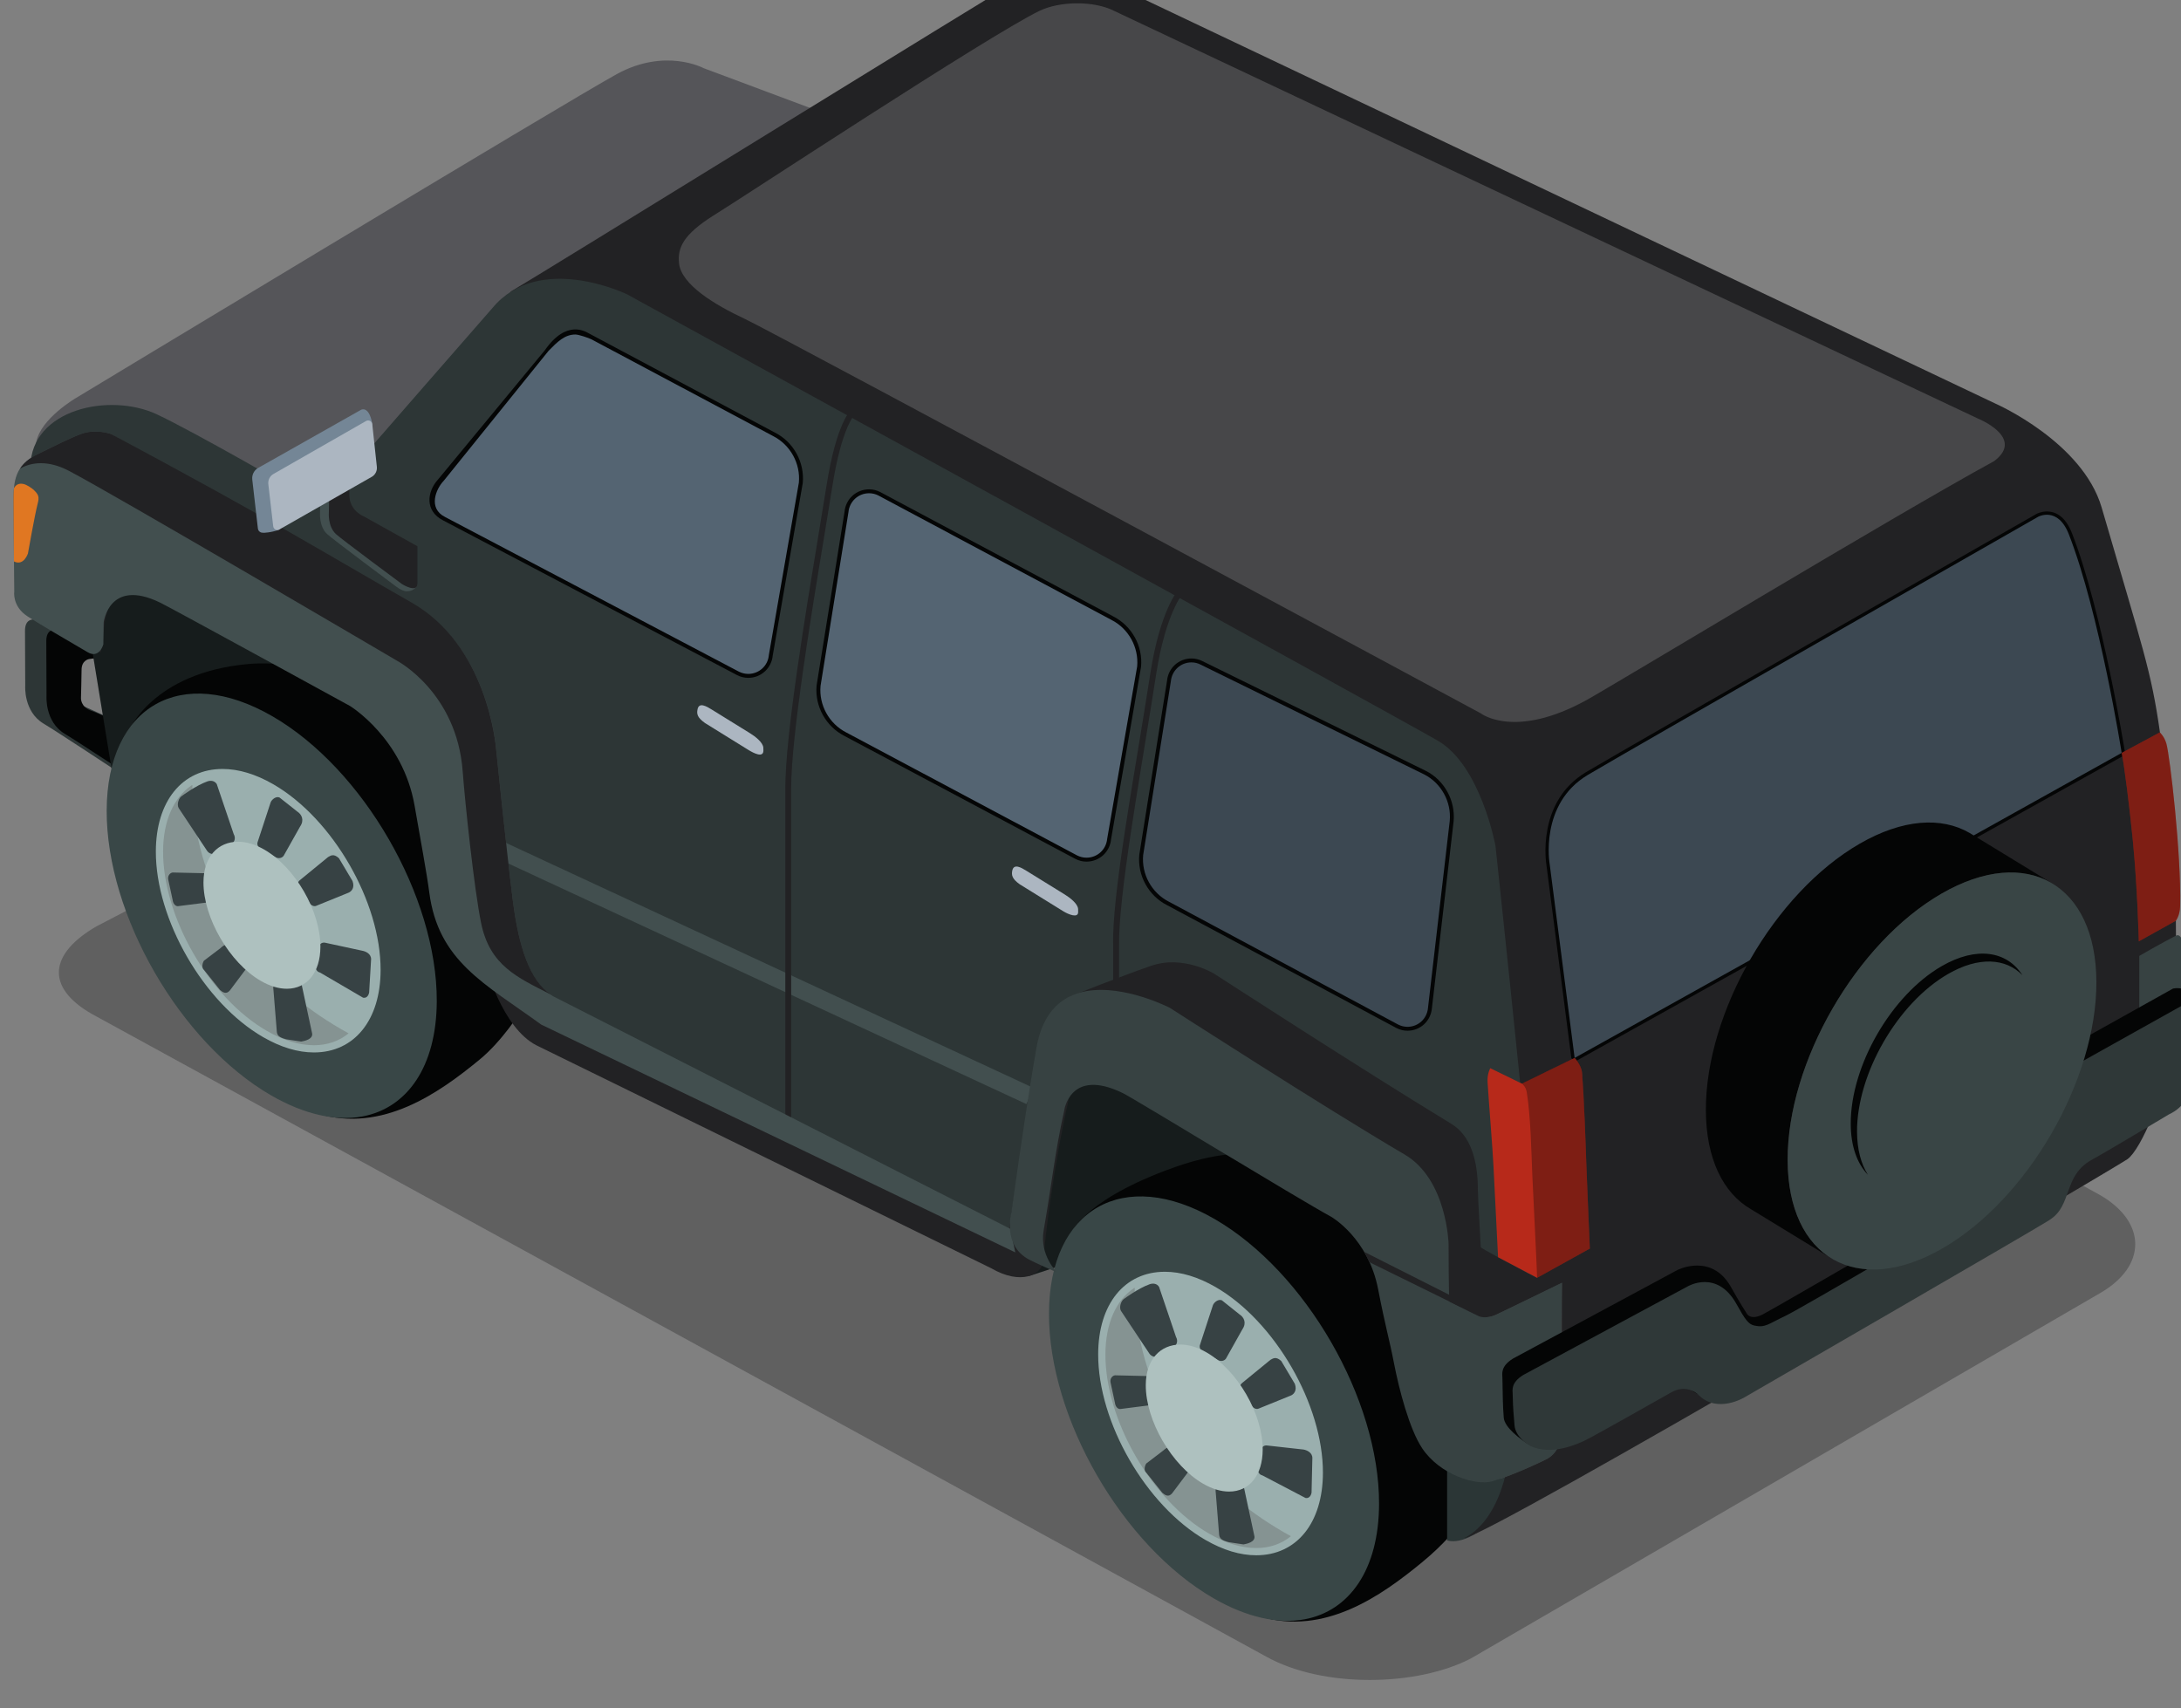 <?xml version="1.0" encoding="UTF-8" standalone="no"?>
<!-- Created with Inkscape (http://www.inkscape.org/) -->

<svg
   xmlns:dc="http://purl.org/dc/elements/1.1/"
   xmlns:cc="http://creativecommons.org/ns#"
   xmlns:rdf="http://www.w3.org/1999/02/22-rdf-syntax-ns#"
   xmlns:svg="http://www.w3.org/2000/svg"
   xmlns="http://www.w3.org/2000/svg"
   xmlns:sodipodi="http://sodipodi.sourceforge.net/DTD/sodipodi-0.dtd"
   xmlns:inkscape="http://www.inkscape.org/namespaces/inkscape"
   width="54.607mm"
   height="42.773mm"
   viewBox="0 0 54.607 42.773"
   version="1.1"
   id="svg300755"
   inkscape:version="0.92.3 (2405546, 2018-03-11)"
   sodipodi:docname="3.svg">
  <rect x="0" y="0" width="54.607" height="42.773" fill="#808080" stroke="none"/>
  <defs
     id="defs300749">
    <clipPath
       clipPathUnits="userSpaceOnUse"
       id="clipPath3256">
      <path
         d="M 1871.12,3284.99 H 2041.3 V 3181.1 h -170.18 z"
         id="path3254"
         inkscape:connector-curvature="0" />
    </clipPath>
    <clipPath
       clipPathUnits="userSpaceOnUse"
       id="clipPath3364">
      <path
         d="m 1903.91,3253.78 h 46.12 v -36.96 h -46.12 z"
         id="path3362"
         inkscape:connector-curvature="0" />
    </clipPath>
    <linearGradient
       x1="0"
       y1="0"
       x2="1"
       y2="0"
       gradientUnits="userSpaceOnUse"
       gradientTransform="matrix(46.115,0,0,-46.115,1903.914,3235.296)"
       spreadMethod="pad"
       id="linearGradient3374">
      <stop
         style="stop-opacity:1;stop-color:#e9e9ea"
         offset="0"
         id="stop3370" />
      <stop
         style="stop-opacity:1;stop-color:#000000"
         offset="1"
         id="stop3372" />
    </linearGradient>
    <clipPath
       clipPathUnits="userSpaceOnUse"
       id="clipPath3400">
      <path
         d="M 1876.66,3270.04 H 1907 v -34.85 h -30.34 z"
         id="path3398"
         inkscape:connector-curvature="0" />
    </clipPath>
    <clipPath
       clipPathUnits="userSpaceOnUse"
       id="clipPath3456">
      <path
         d="m 1978.52,3227.8 h 19.07 v -5.47 h -19.07 z"
         id="path3454"
         inkscape:connector-curvature="0" />
    </clipPath>
    <clipPath
       clipPathUnits="userSpaceOnUse"
       id="clipPath3472">
      <path
         d="m 2019.5,3255.73 h 18.56 v -5.92 h -18.56 z"
         id="path3470"
         inkscape:connector-curvature="0" />
    </clipPath>
    <clipPath
       clipPathUnits="userSpaceOnUse"
       id="clipPath3548">
      <path
         d="m 1965.85,3279.43 h 36.68 v -40.81 h -36.68 z"
         id="path3546"
         inkscape:connector-curvature="0" />
    </clipPath>
    <clipPath
       clipPathUnits="userSpaceOnUse"
       id="clipPath3572">
      <path
         d="m 1934.03,3265.36 h 35.96 v -20.11 h -35.96 z"
         id="path3570"
         inkscape:connector-curvature="0" />
    </clipPath>
    <clipPath
       clipPathUnits="userSpaceOnUse"
       id="clipPath3588">
      <path
         d="m 1968.3,3281.89 h 18.96 v -15.71 h -18.96 z"
         id="path3586"
         inkscape:connector-curvature="0" />
    </clipPath>
    <clipPath
       clipPathUnits="userSpaceOnUse"
       id="clipPath3616">
      <path
         d="m 1883.1,3257.87 h 13.66 v -17.73 h -13.66 z"
         id="path3614"
         inkscape:connector-curvature="0" />
    </clipPath>
    <clipPath
       clipPathUnits="userSpaceOnUse"
       id="clipPath3648">
      <path
         d="m 1962.79,3215.09 h 13.66 v -17.73 h -13.66 z"
         id="path3646"
         inkscape:connector-curvature="0" />
    </clipPath>
    <clipPath
       clipPathUnits="userSpaceOnUse"
       id="clipPath4878">
      <path
         d="m 2061.6,3267.68 h 152.56 V 3181.1 H 2061.6 Z"
         id="path4876"
         inkscape:connector-curvature="0" />
    </clipPath>
    <clipPath
       clipPathUnits="userSpaceOnUse"
       id="clipPath4914">
      <path
         d="m 2082.5,3242.21 h 9.15 v -12.67 h -9.15 z"
         id="path4912"
         inkscape:connector-curvature="0" />
    </clipPath>
    <clipPath
       clipPathUnits="userSpaceOnUse"
       id="clipPath4966">
      <path
         d="m 2145.07,3236.4 h 66.94 v -37.97 h -66.94 z"
         id="path4964"
         inkscape:connector-curvature="0" />
    </clipPath>
    <clipPath
       clipPathUnits="userSpaceOnUse"
       id="clipPath4982">
      <path
         d="m 2162.29,3210.49 h 20.74 v -9.74 h -20.74 z"
         id="path4980"
         inkscape:connector-curvature="0" />
    </clipPath>
    <clipPath
       clipPathUnits="userSpaceOnUse"
       id="clipPath5030">
      <path
         d="m 2147.61,3204.98 h 9.51 v -12.33 h -9.51 z"
         id="path5028"
         inkscape:connector-curvature="0" />
    </clipPath>
    <clipPath
       clipPathUnits="userSpaceOnUse"
       id="clipPath5050">
      <path
         d="m 2206.61,3230.91 h 4.66 v -14.56 h -4.66 z"
         id="path5048"
         inkscape:connector-curvature="0" />
    </clipPath>
    <clipPath
       clipPathUnits="userSpaceOnUse"
       id="clipPath5090">
      <path
         d="m 2174.5,3206.23 h 3.34 v -3.87 h -3.34 z"
         id="path5088"
         inkscape:connector-curvature="0" />
    </clipPath>
    <clipPath
       clipPathUnits="userSpaceOnUse"
       id="clipPath5110">
      <path
         d="m 2095.48,3284.67 h 66.22 v -31.51 h -66.22 z"
         id="path5108"
         inkscape:connector-curvature="0" />
    </clipPath>
    <clipPath
       clipPathUnits="userSpaceOnUse"
       id="clipPath5126">
      <path
         d="m 2151.87,3244.72 h 52.47 v -30.78 h -52.47 z"
         id="path5124"
         inkscape:connector-curvature="0" />
    </clipPath>
    <clipPath
       clipPathUnits="userSpaceOnUse"
       id="clipPath5154">
      <path
         d="m 2107.59,3258.5 h 34.46 v -55.02 h -34.46 z"
         id="path5152"
         inkscape:connector-curvature="0" />
    </clipPath>
    <clipPath
       clipPathUnits="userSpaceOnUse"
       id="clipPath5186">
      <path
         d="m 2127.21,3230.54 h 9.83 v -4.24 h -9.83 z"
         id="path5184"
         inkscape:connector-curvature="0" />
    </clipPath>
    <clipPath
       clipPathUnits="userSpaceOnUse"
       id="clipPath5202">
      <path
         d="m 2072.49,3287.76 h 42.38 v -19.31 h -42.38 z"
         id="path5200"
         inkscape:connector-curvature="0" />
    </clipPath>
    <clipPath
       clipPathUnits="userSpaceOnUse"
       id="clipPath5846">
      <path
         d="m 441.461,3261.88 h 146.603 v -78.61 H 441.461 Z"
         id="path5844"
         inkscape:connector-curvature="0" />
    </clipPath>
    <clipPath
       clipPathUnits="userSpaceOnUse"
       id="clipPath5862">
      <path
         d="m 534.447,3228.29 h 53.047 v -31.76 h -53.047 z"
         id="path5860"
         inkscape:connector-curvature="0" />
    </clipPath>
    <clipPath
       clipPathUnits="userSpaceOnUse"
       id="clipPath5910">
      <path
         d="m 455.897,3259.95 h 58.405 v -62.97 h -58.405 z"
         id="path5908"
         inkscape:connector-curvature="0" />
    </clipPath>
    <clipPath
       clipPathUnits="userSpaceOnUse"
       id="clipPath5926">
      <path
         d="m 480.153,3255.43 h 5.279 v -42.72 h -5.279 z"
         id="path5924"
         inkscape:connector-curvature="0" />
    </clipPath>
    <clipPath
       clipPathUnits="userSpaceOnUse"
       id="clipPath5942">
      <path
         d="m 449.698,3262.12 h 114.897 v -58.11 H 449.698 Z"
         id="path5940"
         inkscape:connector-curvature="0" />
    </clipPath>
    <clipPath
       clipPathUnits="userSpaceOnUse"
       id="clipPath5958">
      <path
         d="m 569.722,3240.37 h 13.569 v -25.21 h -13.569 z"
         id="path5956"
         inkscape:connector-curvature="0" />
    </clipPath>
    <clipPath
       clipPathUnits="userSpaceOnUse"
       id="clipPath216">
      <path
         d="M 1347.02,3255.05 H 1482.6 V 3181.1 H 1347.02 Z"
         id="path214"
         inkscape:connector-curvature="0" />
    </clipPath>
    <clipPath
       clipPathUnits="userSpaceOnUse"
       id="clipPath368">
      <path
         d="m 1426.42,3253.06 h 52.99 v -34.62 h -52.99 z"
         id="path366"
         inkscape:connector-curvature="0" />
    </clipPath>
    <clipPath
       clipPathUnits="userSpaceOnUse"
       id="clipPath384">
      <path
         d="m 1418.31,3227.91 h 22.89 v -12.26 h -22.89 z"
         id="path382"
         inkscape:connector-curvature="0" />
    </clipPath>
    <clipPath
       clipPathUnits="userSpaceOnUse"
       id="clipPath408">
      <path
         d="m 1346.43,3269.04 h 2.26 v -7.33 h -2.26 z"
         id="path406"
         inkscape:connector-curvature="0" />
    </clipPath>
    <clipPath
       clipPathUnits="userSpaceOnUse"
       id="clipPath620">
      <path
         d="m 1356.73,3303.72 h 90.88 v -45.36 h -90.88 z"
         id="path618"
         inkscape:connector-curvature="0" />
    </clipPath>
    <clipPath
       clipPathUnits="userSpaceOnUse"
       id="clipPath636">
      <path
         d="m 1522.66,3261.56 h 147.27 v -80.46 h -147.27 z"
         id="path634"
         inkscape:connector-curvature="0" />
    </clipPath>
    <clipPath
       clipPathUnits="userSpaceOnUse"
       id="clipPath820">
      <path
         d="M 1557.54,3229.73 Z"
         id="path818"
         inkscape:connector-curvature="0" />
    </clipPath>
    <clipPath
       clipPathUnits="userSpaceOnUse"
       id="clipPath852">
      <path
         d="m 1566.63,3300.03 h 94.05 v -50.97 h -94.05 z"
         id="path850"
         inkscape:connector-curvature="0" />
    </clipPath>
    <clipPath
       clipPathUnits="userSpaceOnUse"
       id="clipPath896">
      <path
         d="m 1626.43,3225.22 h 4.82 v -15.59 h -4.82 z"
         id="path894"
         inkscape:connector-curvature="0" />
    </clipPath>
    <clipPath
       clipPathUnits="userSpaceOnUse"
       id="clipPath916">
      <path
         d="m 1668.97,3248.32 h 4.16 v -14.83 h -4.16 z"
         id="path914"
         inkscape:connector-curvature="0" />
    </clipPath>
    <clipPath
       clipPathUnits="userSpaceOnUse"
       id="clipPath932">
      <path
         d="m 1623.86,3209.27 h 5.41 v -13.89 h -5.41 z"
         id="path930"
         inkscape:connector-curvature="0" />
    </clipPath>
    <clipPath
       clipPathUnits="userSpaceOnUse"
       id="clipPath984">
      <path
         d="M 2241.54,3263.38 H 2392.1 V 3181.1 H 2241.54 Z"
         id="path982"
         inkscape:connector-curvature="0" />
    </clipPath>
    <clipPath
       clipPathUnits="userSpaceOnUse"
       id="clipPath1068">
      <path
         d="m 2250.46,3246.87 h 10.19 v -13.23 h -10.19 z"
         id="path1066"
         inkscape:connector-curvature="0" />
    </clipPath>
    <clipPath
       clipPathUnits="userSpaceOnUse"
       id="clipPath1096">
      <path
         d="m 2325.12,3205.39 h 10.19 v -13.23 h -10.19 z"
         id="path1094"
         inkscape:connector-curvature="0" />
    </clipPath>
    <clipPath
       clipPathUnits="userSpaceOnUse"
       id="clipPath1116">
      <path
         d="m 2341.56,3247.6 h 48.81 v -37.16 h -48.81 z"
         id="path1114"
         inkscape:connector-curvature="0" />
    </clipPath>
    <clipPath
       clipPathUnits="userSpaceOnUse"
       id="clipPath1152">
      <path
         d="m 2261.03,3256.13 h 5.5 v -8.41 h -5.5 z"
         id="path1150"
         inkscape:connector-curvature="0" />
    </clipPath>
    <clipPath
       clipPathUnits="userSpaceOnUse"
       id="clipPath1172">
      <path
         d="m 2346.72,3241.54 h 46.4 v -33.45 h -46.4 z"
         id="path1170"
         inkscape:connector-curvature="0" />
    </clipPath>
    <clipPath
       clipPathUnits="userSpaceOnUse"
       id="clipPath1192">
      <path
         d="m 2266.76,3261.85 h 43.66 v -45.63 h -43.66 z"
         id="path1190"
         inkscape:connector-curvature="0" />
    </clipPath>
    <clipPath
       clipPathUnits="userSpaceOnUse"
       id="clipPath1216">
      <path
         d="m 2243.45,3285.5 h 63.5 v -24.87 h -63.5 z"
         id="path1214"
         inkscape:connector-curvature="0" />
    </clipPath>
    <clipPath
       clipPathUnits="userSpaceOnUse"
       id="clipPath1236">
      <path
         d="m 2297.91,3280.49 h 66.9 v -34.76 h -66.9 z"
         id="path1234"
         inkscape:connector-curvature="0" />
    </clipPath>
    <clipPath
       clipPathUnits="userSpaceOnUse"
       id="clipPath1252">
      <path
         d="m 2364.67,3231.43 h 22.31 v -17.6 h -22.31 z"
         id="path1250"
         inkscape:connector-curvature="0" />
    </clipPath>
    <clipPath
       clipPathUnits="userSpaceOnUse"
       id="clipPath1280">
      <path
         d="m 2419.57,3263.23 h 158.01 v -82.13 h -158.01 z"
         id="path1278"
         inkscape:connector-curvature="0" />
    </clipPath>
    <clipPath
       clipPathUnits="userSpaceOnUse"
       id="clipPath1300">
      <path
         d="m 2526.61,3269.04 h 4.28 v -7.82 h -4.28 z"
         id="path1298"
         inkscape:connector-curvature="0" />
    </clipPath>
    <clipPath
       clipPathUnits="userSpaceOnUse"
       id="clipPath1400">
      <path
         d="m 2482.43,3253.79 h 83.72 v -49.2 h -83.72 z"
         id="path1398"
         inkscape:connector-curvature="0" />
    </clipPath>
    <clipPath
       clipPathUnits="userSpaceOnUse"
       id="clipPath1416">
      <path
         d="m 2423,3257.2 h 97.84 v -69.67 H 2423 Z"
         id="path1414"
         inkscape:connector-curvature="0" />
    </clipPath>
    <clipPath
       clipPathUnits="userSpaceOnUse"
       id="clipPath1432">
      <path
         d="m 2432.04,3283.95 h 141.05 v -93.24 h -141.05 z"
         id="path1430"
         inkscape:connector-curvature="0" />
    </clipPath>
    <clipPath
       clipPathUnits="userSpaceOnUse"
       id="clipPath1460">
      <path
         d="m 2568.33,3223.82 h 4.76 v -11.13 h -4.76 z"
         id="path1458"
         inkscape:connector-curvature="0" />
    </clipPath>
    <clipPath
       clipPathUnits="userSpaceOnUse"
       id="clipPath1488">
      <path
         d="m 2566.17,3235.24 h 4.5 v -6.52 h -4.5 z"
         id="path1486"
         inkscape:connector-curvature="0" />
    </clipPath>
    <clipPath
       clipPathUnits="userSpaceOnUse"
       id="clipPath1556">
      <path
         d="m 2507.78,3227.36 h 20.83 v -6.02 h -20.83 z"
         id="path1554"
         inkscape:connector-curvature="0" />
    </clipPath>
    <clipPath
       clipPathUnits="userSpaceOnUse"
       id="clipPath1576">
      <path
         d="m 2546.07,3247.24 h 10.1 v -10.8 h -10.1 z"
         id="path1574"
         inkscape:connector-curvature="0" />
    </clipPath>
    <clipPath
       clipPathUnits="userSpaceOnUse"
       id="clipPath1604">
      <path
         d="m 2428.93,3263.96 h 11.87 v -10.86 h -11.87 z"
         id="path1602"
         inkscape:connector-curvature="0" />
    </clipPath>
    <clipPath
       clipPathUnits="userSpaceOnUse"
       id="clipPath1636">
      <path
         d="m 2521.04,3197.55 h 16.61 v -7.84 h -16.61 z"
         id="path1634"
         inkscape:connector-curvature="0" />
    </clipPath>
    <clipPath
       clipPathUnits="userSpaceOnUse"
       id="clipPath1664">
      <path
         d="m 2459.87,3238.17 h 8.56 v -3.12 h -8.56 z"
         id="path1662"
         inkscape:connector-curvature="0" />
    </clipPath>
    <clipPath
       clipPathUnits="userSpaceOnUse"
       id="clipPath1712">
      <path
         d="m 2476.6,3269.18 h 53.16 v -34.71 h -53.16 z"
         id="path1710"
         inkscape:connector-curvature="0" />
    </clipPath>
    <clipPath
       clipPathUnits="userSpaceOnUse"
       id="clipPath1740">
      <path
         d="m 2477.14,3271.22 h 58.05 v -40.05 h -58.05 z"
         id="path1738"
         inkscape:connector-curvature="0" />
    </clipPath>
    <clipPath
       clipPathUnits="userSpaceOnUse"
       id="clipPath3256-1">
      <path
         d="M 1871.12,3284.99 H 2041.3 V 3181.1 h -170.18 z"
         id="path3254-5"
         inkscape:connector-curvature="0" />
    </clipPath>
    <clipPath
       clipPathUnits="userSpaceOnUse"
       id="clipPath3364-0">
      <path
         d="m 1903.91,3253.78 h 46.12 v -36.96 h -46.12 z"
         id="path3362-3"
         inkscape:connector-curvature="0" />
    </clipPath>
    <clipPath
       clipPathUnits="userSpaceOnUse"
       id="clipPath3400-4">
      <path
         d="M 1876.66,3270.04 H 1907 v -34.85 h -30.34 z"
         id="path3398-7"
         inkscape:connector-curvature="0" />
    </clipPath>
    <clipPath
       clipPathUnits="userSpaceOnUse"
       id="clipPath3456-4">
      <path
         d="m 1978.52,3227.8 h 19.07 v -5.47 h -19.07 z"
         id="path3454-4"
         inkscape:connector-curvature="0" />
    </clipPath>
    <clipPath
       clipPathUnits="userSpaceOnUse"
       id="clipPath3472-7">
      <path
         d="m 2019.5,3255.73 h 18.56 v -5.92 h -18.56 z"
         id="path3470-2"
         inkscape:connector-curvature="0" />
    </clipPath>
    <clipPath
       clipPathUnits="userSpaceOnUse"
       id="clipPath3548-8">
      <path
         d="m 1965.85,3279.43 h 36.68 v -40.81 h -36.68 z"
         id="path3546-9"
         inkscape:connector-curvature="0" />
    </clipPath>
    <clipPath
       clipPathUnits="userSpaceOnUse"
       id="clipPath3572-1">
      <path
         d="m 1934.03,3265.36 h 35.96 v -20.11 h -35.96 z"
         id="path3570-2"
         inkscape:connector-curvature="0" />
    </clipPath>
    <clipPath
       clipPathUnits="userSpaceOnUse"
       id="clipPath3588-6">
      <path
         d="m 1968.3,3281.89 h 18.96 v -15.71 h -18.96 z"
         id="path3586-4"
         inkscape:connector-curvature="0" />
    </clipPath>
    <clipPath
       clipPathUnits="userSpaceOnUse"
       id="clipPath3616-7">
      <path
         d="m 1883.1,3257.87 h 13.66 v -17.73 h -13.66 z"
         id="path3614-7"
         inkscape:connector-curvature="0" />
    </clipPath>
    <clipPath
       clipPathUnits="userSpaceOnUse"
       id="clipPath3648-7">
      <path
         d="m 1962.79,3215.09 h 13.66 v -17.73 h -13.66 z"
         id="path3646-5"
         inkscape:connector-curvature="0" />
    </clipPath>
    <clipPath
       clipPathUnits="userSpaceOnUse"
       id="clipPath216-1">
      <path
         d="M 1347.02,3255.05 H 1482.6 V 3181.1 H 1347.02 Z"
         id="path214-7"
         inkscape:connector-curvature="0" />
    </clipPath>
    <clipPath
       clipPathUnits="userSpaceOnUse"
       id="clipPath368-2">
      <path
         d="m 1426.42,3253.06 h 52.99 v -34.62 h -52.99 z"
         id="path366-5"
         inkscape:connector-curvature="0" />
    </clipPath>
    <clipPath
       clipPathUnits="userSpaceOnUse"
       id="clipPath384-7">
      <path
         d="m 1418.31,3227.91 h 22.89 v -12.26 h -22.89 z"
         id="path382-7"
         inkscape:connector-curvature="0" />
    </clipPath>
    <clipPath
       clipPathUnits="userSpaceOnUse"
       id="clipPath408-3">
      <path
         d="m 1346.43,3269.04 h 2.26 v -7.33 h -2.26 z"
         id="path406-5"
         inkscape:connector-curvature="0" />
    </clipPath>
    <clipPath
       clipPathUnits="userSpaceOnUse"
       id="clipPath620-8">
      <path
         d="m 1356.73,3303.72 h 90.88 v -45.36 h -90.88 z"
         id="path618-6"
         inkscape:connector-curvature="0" />
    </clipPath>
    <clipPath
       clipPathUnits="userSpaceOnUse"
       id="clipPath636-8">
      <path
         d="m 1522.66,3261.56 h 147.27 v -80.46 h -147.27 z"
         id="path634-1"
         inkscape:connector-curvature="0" />
    </clipPath>
    <clipPath
       clipPathUnits="userSpaceOnUse"
       id="clipPath820-4">
      <path
         d="M 1557.54,3229.73 Z"
         id="path818-8"
         inkscape:connector-curvature="0" />
    </clipPath>
    <clipPath
       clipPathUnits="userSpaceOnUse"
       id="clipPath852-6">
      <path
         d="m 1566.63,3300.03 h 94.05 v -50.97 h -94.05 z"
         id="path850-2"
         inkscape:connector-curvature="0" />
    </clipPath>
    <clipPath
       clipPathUnits="userSpaceOnUse"
       id="clipPath896-6">
      <path
         d="m 1626.43,3225.22 h 4.82 v -15.59 h -4.82 z"
         id="path894-3"
         inkscape:connector-curvature="0" />
    </clipPath>
    <clipPath
       clipPathUnits="userSpaceOnUse"
       id="clipPath916-1">
      <path
         d="m 1668.97,3248.32 h 4.16 v -14.83 h -4.16 z"
         id="path914-5"
         inkscape:connector-curvature="0" />
    </clipPath>
    <clipPath
       clipPathUnits="userSpaceOnUse"
       id="clipPath932-9">
      <path
         d="m 1623.86,3209.27 h 5.41 v -13.89 h -5.41 z"
         id="path930-1"
         inkscape:connector-curvature="0" />
    </clipPath>
  </defs>
  <sodipodi:namedview
     id="base"
     pagecolor="#ffffff"
     bordercolor="#666666"
     borderopacity="1.0"
     inkscape:pageopacity="0.0"
     inkscape:pageshadow="2"
     inkscape:zoom="0.35"
     inkscape:cx="284.69582"
     inkscape:cy="-396.86484"
     inkscape:document-units="mm"
     inkscape:current-layer="layer1"
     showgrid="false"
     inkscape:window-width="1366"
     inkscape:window-height="716"
     inkscape:window-x="-8"
     inkscape:window-y="-8"
     inkscape:window-maximized="1"
     fit-margin-top="0"
     fit-margin-left="0"
     fit-margin-right="0"
     fit-margin-bottom="0" />
  <g
     inkscape:label="Layer 1"
     inkscape:groupmode="layer"
     id="layer1"
     transform="translate(152.811,-1.056)">
    <g
       transform="matrix(0.353,0,0,-0.353,-688.837,1166.051)"
       id="g194187">
      <g
         id="g630">
        <g
           id="g632" />
        <g
           id="g644">
          <g
             style="opacity:0.33"
             id="g642"
             clip-path="url(#clipPath636-8)">
            <g
               id="g640"
               transform="translate(1667.436,3215.499)">
              <path
                 inkscape:connector-curvature="0"
                 id="path638"
                 style="fill:#1d1d1f;fill-opacity:1;fill-rule:nonzero;stroke:none"
                 d="m 0,0 c 3.315,-1.914 3.336,-5.021 0.037,-6.938 l -44.66,-25.933 c -3.824,-1.994 -10.477,-2.119 -14.509,0.127 l -83.32,45.6 c -3.318,1.915 -2.962,4.285 0.335,6.199 l 49.132,25.571 c 3.298,1.918 8.661,1.918 11.976,0.002 z" />
            </g>
          </g>
        </g>
      </g>
      <g
         transform="translate(1578.684,3291.588)"
         id="g646">
        <path
           inkscape:connector-curvature="0"
           id="path648"
           style="fill:#555559;fill-opacity:1;fill-rule:nonzero;stroke:none"
           d="m 0,0 -10.299,3.85 c 0,0 -2.703,1.456 -6.135,-0.417 -3.431,-1.872 -38.383,-22.989 -38.383,-22.989 0,0 -2.496,-1.455 -2.809,-3.118 -0.313,-1.665 29.124,-14.563 29.124,-14.563 z" />
      </g>
      <g
         transform="translate(1523.45,3250.58)"
         id="g650">
        <path
           inkscape:connector-curvature="0"
           id="path652"
           style="fill:#2d3636;fill-opacity:1;fill-rule:nonzero;stroke:none"
           d="m 0,0 c -0.77,0.272 -0.729,0.897 -0.729,0.897 0,0 0.045,1.793 0.043,1.993 -0.004,0.698 0.529,0.776 0.529,0.776 L 3.679,4.208 3.676,4.255 -1.18,5.229 c 0,0 -2.059,1.386 -2.009,-0.349 10e-4,-0.148 0.016,-3.841 0.016,-3.841 0,0 -0.13,-1.82 1.3,-2.678 0.989,-0.592 5.339,-3.467 5.339,-3.467 L 3.793,-1.71 C 2.482,-1.089 0.617,-0.219 0,0" />
      </g>
      <g
         transform="translate(1524.956,3249.852)"
         id="g654">
        <path
           inkscape:connector-curvature="0"
           id="path656"
           style="fill:#040505;fill-opacity:1;fill-rule:nonzero;stroke:none"
           d="m 0,0 c -0.765,0.272 -0.725,0.898 -0.725,0.898 0,0 0.045,1.792 0.042,1.992 -0.005,0.699 0.53,0.777 0.53,0.777 L 3.682,4.208 3.678,4.255 -1.176,5.227 c 0,0 -2.06,1.388 -2.009,-0.348 0.004,-0.146 0.016,-3.838 0.016,-3.838 0,0 -0.132,-1.821 1.3,-2.68 0.987,-0.593 5.338,-3.467 5.338,-3.467 l 0.327,3.395 C 2.484,-1.089 0.62,-0.219 0,0" />
      </g>
      <g
         transform="translate(1591.465,3209.752)"
         id="g658">
        <path
           inkscape:connector-curvature="0"
           id="path660"
           style="fill:#161c1c;fill-opacity:1;fill-rule:nonzero;stroke:none"
           d="m 0,0 3.102,1.013 24.513,2.462 0.692,17.96 -29.956,-1.318 z" />
      </g>
      <g
         transform="translate(1621.813,3191.914)"
         id="g662">
        <path
           inkscape:connector-curvature="0"
           id="path664"
           style="fill:#040505;fill-opacity:1;fill-rule:nonzero;stroke:none"
           d="m 0,0 c 0,0 -0.816,-1.118 -2.491,-2.49 -2.869,-2.353 -6.867,-5.196 -11.467,-3.822 -2.388,0.716 -13.436,27.09 -13.436,27.09 0,0 0.723,2.278 6.77,4.559 3.676,1.386 5.703,1.323 7.558,0.901 C -8.581,25.215 -3.359,22.699 -0.03,12.993 2.479,5.67 0,0 0,0" />
      </g>
      <g
         transform="translate(1616.301,3193.59)"
         id="g666">
        <path
           inkscape:connector-curvature="0"
           id="path668"
           style="fill:#394747;fill-opacity:1;fill-rule:nonzero;stroke:none"
           d="m 0,0 c -0.012,-4.673 -2.109,-7.593 -5.274,-8.184 -1.859,-0.345 -4.082,0.115 -6.469,1.492 -6.456,3.725 -11.693,12.792 -11.669,20.209 0.019,7.418 5.291,10.422 11.745,6.693 C -5.214,16.483 0.021,7.415 0,0" />
      </g>
      <g
         transform="translate(1603.986,3191.034)"
         id="g670">
        <path
           inkscape:connector-curvature="0"
           id="path672"
           style="fill:#9aafae;fill-opacity:1;fill-rule:nonzero;stroke:none"
           d="m 0,0 c -4.21,2.43 -7.623,8.342 -7.607,13.179 0.007,3.55 1.865,5.844 4.727,5.844 1.145,0 2.356,-0.367 3.607,-1.088 C 4.937,15.502 8.347,9.592 8.334,4.756 8.325,1.205 6.469,-1.088 3.604,-1.088 2.462,-1.088 1.25,-0.721 0,0" />
      </g>
      <g
         transform="translate(1610.049,3191.299)"
         id="g674">
        <path
           inkscape:connector-curvature="0"
           id="path676"
           style="fill:#859392;fill-opacity:1;fill-rule:nonzero;stroke:none"
           d="m 0,0 c -0.665,-0.543 -1.498,-0.84 -2.459,-0.84 -1.049,0 -2.174,0.345 -3.346,1.022 -4.066,2.346 -7.367,8.058 -7.352,12.729 0.008,2.174 0.755,3.828 2.018,4.681 l 0.064,0.023 C -11.075,17.615 -11.713,6.41 0,0" />
      </g>
      <g
         transform="translate(1601.9,3205.432)"
         id="g678">
        <path
           inkscape:connector-curvature="0"
           id="path680"
           style="fill:#374244;fill-opacity:1;fill-rule:nonzero;stroke:none"
           d="M 0,0 C 0.146,-0.247 0.081,-0.552 -0.146,-0.688 L -1.24,-1.344 c -0.225,-0.135 -0.526,-0.047 -0.672,0.197 l -1.993,2.998 c -0.145,0.248 0.003,0.724 0.229,0.859 0,0 0.998,0.745 1.803,1.03 0.249,0.089 0.529,0.05 0.673,-0.194 z" />
      </g>
      <g
         transform="translate(1605.488,3203.979)"
         id="g682">
        <path
           inkscape:connector-curvature="0"
           id="path684"
           style="fill:#374244;fill-opacity:1;fill-rule:nonzero;stroke:none"
           d="m 0,0 c -0.082,-0.203 -0.323,-0.311 -0.569,-0.208 l -1.023,0.564 c -0.245,0.103 -0.377,0.35 -0.292,0.552 l 0.916,2.804 c 0.082,0.205 0.381,0.446 0.63,0.343 L 0.916,3.054 C 1.233,2.853 1.432,2.452 1.119,1.995 Z" />
      </g>
      <g
         transform="translate(1607.76,3200.351)"
         id="g686">
        <path
           inkscape:connector-curvature="0"
           id="path688"
           style="fill:#374244;fill-opacity:1;fill-rule:nonzero;stroke:none"
           d="M 0,0 C -0.178,-0.087 -0.43,0.049 -0.557,0.304 L -1.113,1.259 C -1.241,1.517 -1.49,1.584 -1.074,1.896 L 0.835,3.458 C 1.009,3.546 1.216,3.732 1.605,3.375 L 2.567,1.757 C 2.743,1.272 2.489,1.028 2.315,0.94 Z" />
      </g>
      <g
         transform="translate(1597.953,3200.322)"
         id="g690">
        <path
           inkscape:connector-curvature="0"
           id="path692"
           style="fill:#374244;fill-opacity:1;fill-rule:nonzero;stroke:none"
           d="m 0,0 c -0.179,-0.022 -0.354,0.171 -0.385,0.436 l -0.319,1.478 c -0.032,0.263 0.143,0.452 0.321,0.476 L 2.033,2.334 C 2.215,2.355 2.384,2.159 2.418,1.896 L 2.545,0.806 C 2.578,0.543 2.458,0.311 2.28,0.291 Z" />
      </g>
      <g
         transform="translate(1608.02,3195.616)"
         id="g694">
        <path
           inkscape:connector-curvature="0"
           id="path696"
           style="fill:#374244;fill-opacity:1;fill-rule:nonzero;stroke:none"
           d="m 0,0 c -0.222,0.042 -0.365,0.29 -0.313,0.551 l 0.167,1.166 c 0.049,0.261 0.269,0.443 0.492,0.4 L 2.921,1.831 C 3.146,1.79 3.55,1.63 3.55,1.229 L 3.493,-1.233 C 3.439,-1.496 3.283,-1.646 3.062,-1.604 Z" />
      </g>
      <g
         transform="translate(1602.769,3195.866)"
         id="g698">
        <path
           inkscape:connector-curvature="0"
           id="path700"
           style="fill:#374244;fill-opacity:1;fill-rule:nonzero;stroke:none"
           d="M 0,0 C 0.097,0.141 0.231,0.354 0.033,0.521 L -1.018,1.755 C -1.217,1.923 -1.626,1.662 -1.817,1.477 L -2.975,0.593 C -3.082,0.452 -3.177,0.101 -2.972,-0.068 L -1.84,-1.49 c 0.202,-0.17 0.443,-0.33 0.695,-0.035 z" />
      </g>
      <g
         transform="translate(1604.72,3194.37)"
         id="g702">
        <path
           inkscape:connector-curvature="0"
           id="path704"
           style="fill:#374244;fill-opacity:1;fill-rule:nonzero;stroke:none"
           d="m 0,0 c -0.04,0.234 0.004,0.591 0.253,0.635 l 1.21,0.123 C 1.71,0.801 1.966,0.559 2.011,0.327 L 2.743,-3.085 C 2.797,-3.481 2.217,-3.61 1.966,-3.654 l -1.038,0.157 c -0.558,0.139 -0.651,0.292 -0.69,0.521 z" />
      </g>
      <g
         transform="translate(1603.817,3195.026)"
         id="g706">
        <path
           inkscape:connector-curvature="0"
           id="path708"
           style="fill:#aec1bf;fill-opacity:1;fill-rule:nonzero;stroke:none"
           d="m 0,0 c -2.202,1.271 -4.07,4.459 -4.062,6.991 0.005,1.806 1.02,2.877 2.46,2.877 0.584,0 1.206,-0.188 1.851,-0.559 C 2.451,8.037 4.237,4.942 4.231,2.413 4.227,0.606 3.291,-0.561 1.85,-0.561 1.265,-0.561 0.643,-0.373 0,0" />
      </g>
      <g
         transform="translate(1526.569,3244.711)"
         id="g710">
        <path
           inkscape:connector-curvature="0"
           id="path712"
           style="fill:#161c1c;fill-opacity:1;fill-rule:nonzero;stroke:none"
           d="M 0,0 2.288,1.734 21.499,5.201 1.509,19.78 -1.563,9.557 Z" />
      </g>
      <g
         transform="translate(1555.461,3228.592)"
         id="g714">
        <path
           inkscape:connector-curvature="0"
           id="path716"
           style="fill:#040505;fill-opacity:1;fill-rule:nonzero;stroke:none"
           d="m 0,0 c 0,0 -1.3,-2.129 -2.977,-3.502 -2.865,-2.351 -6.865,-5.194 -11.461,-3.82 -2.39,0.714 -13.438,27.089 -13.438,27.089 0,0 1.676,4.208 8.542,4.81 6.87,0.601 14.727,-5.367 14.727,-5.367 z" />
      </g>
      <g
         transform="translate(1549.467,3229.26)"
         id="g718">
        <path
           inkscape:connector-curvature="0"
           id="path720"
           style="fill:#394747;fill-opacity:1;fill-rule:nonzero;stroke:none"
           d="m 0,0 c -0.015,-4.674 -2.113,-7.596 -5.276,-8.186 -1.859,-0.344 -4.08,0.114 -6.468,1.491 -6.456,3.728 -11.693,12.795 -11.669,20.211 0.018,7.417 5.289,10.419 11.741,6.693 C -5.214,16.483 0.018,7.414 0,0" />
      </g>
      <g
         transform="translate(1537.15,3226.701)"
         id="g722">
        <path
           inkscape:connector-curvature="0"
           id="path724"
           style="fill:#9aafae;fill-opacity:1;fill-rule:nonzero;stroke:none"
           d="m 0,0 c -4.212,2.429 -7.624,8.344 -7.609,13.18 0.009,3.549 1.865,5.842 4.73,5.842 1.142,0 2.355,-0.367 3.606,-1.088 C 4.938,15.503 8.348,9.592 8.333,4.755 8.326,1.204 6.468,-1.087 3.604,-1.087 2.46,-1.087 1.25,-0.721 0,0" />
      </g>
      <g
         transform="translate(1543.214,3226.968)"
         id="g726">
        <path
           inkscape:connector-curvature="0"
           id="path728"
           style="fill:#859392;fill-opacity:1;fill-rule:nonzero;stroke:none"
           d="m 0,0 c -0.667,-0.544 -1.497,-0.842 -2.46,-0.842 -1.053,0 -2.176,0.345 -3.347,1.021 -4.066,2.347 -7.364,8.06 -7.352,12.733 0.005,2.171 0.759,3.825 2.02,4.679 l 0.06,0.022 C -11.079,17.613 -11.713,6.407 0,0" />
      </g>
      <g
         transform="translate(1535.064,3241.101)"
         id="g730">
        <path
           inkscape:connector-curvature="0"
           id="path732"
           style="fill:#374244;fill-opacity:1;fill-rule:nonzero;stroke:none"
           d="m 0,0 c 0.146,-0.246 0.082,-0.553 -0.146,-0.69 l -1.089,-0.656 c -0.229,-0.135 -0.533,-0.049 -0.676,0.196 l -1.993,2.999 c -0.148,0.246 0.003,0.725 0.228,0.859 0,0 1.001,0.745 1.803,1.03 0.249,0.09 0.529,0.05 0.674,-0.196 z" />
      </g>
      <g
         transform="translate(1538.652,3239.646)"
         id="g734">
        <path
           inkscape:connector-curvature="0"
           id="path736"
           style="fill:#374244;fill-opacity:1;fill-rule:nonzero;stroke:none"
           d="m 0,0 c -0.084,-0.201 -0.324,-0.311 -0.57,-0.209 l -1.024,0.566 c -0.242,0.102 -0.375,0.349 -0.293,0.55 l 0.92,2.806 c 0.082,0.203 0.381,0.446 0.626,0.341 l 1.264,-1 c 0.31,-0.2 0.513,-0.602 0.198,-1.06 z" />
      </g>
      <g
         transform="translate(1540.923,3236.018)"
         id="g738">
        <path
           inkscape:connector-curvature="0"
           id="path740"
           style="fill:#374244;fill-opacity:1;fill-rule:nonzero;stroke:none"
           d="M 0,0 C -0.177,-0.088 -0.429,0.048 -0.555,0.305 L -1.112,1.258 C -1.243,1.516 -1.489,1.585 -1.07,1.896 L 0.835,3.457 C 1.011,3.546 1.214,3.734 1.604,3.375 L 2.568,1.757 C 2.743,1.273 2.49,1.031 2.316,0.941 Z" />
      </g>
      <g
         transform="translate(1531.119,3235.991)"
         id="g742">
        <path
           inkscape:connector-curvature="0"
           id="path744"
           style="fill:#374244;fill-opacity:1;fill-rule:nonzero;stroke:none"
           d="m 0,0 c -0.182,-0.023 -0.353,0.171 -0.386,0.434 l -0.318,1.479 c -0.035,0.263 0.139,0.451 0.318,0.474 L 2.031,2.333 C 2.212,2.354 2.386,2.158 2.418,1.894 L 2.543,0.805 C 2.576,0.544 2.461,0.313 2.276,0.289 Z" />
      </g>
      <g
         transform="translate(1541.184,3231.283)"
         id="g746">
        <path
           inkscape:connector-curvature="0"
           id="path748"
           style="fill:#374244;fill-opacity:1;fill-rule:nonzero;stroke:none"
           d="m 0,0 c -0.219,0.044 -0.365,0.288 -0.311,0.552 l 0.165,1.167 C -0.098,1.978 0.125,2.16 0.347,2.118 L 2.995,1.547 C 3.22,1.507 3.625,1.345 3.625,0.946 L 3.486,-1.413 C 3.436,-1.677 3.279,-1.827 3.055,-1.785 Z" />
      </g>
      <g
         transform="translate(1535.933,3231.533)"
         id="g750">
        <path
           inkscape:connector-curvature="0"
           id="path752"
           style="fill:#374244;fill-opacity:1;fill-rule:nonzero;stroke:none"
           d="M 0,0 C 0.096,0.141 0.235,0.353 0.034,0.521 L -1.018,1.754 C -1.215,1.922 -1.629,1.66 -1.814,1.475 L -2.979,0.592 c -0.098,-0.139 -0.195,-0.491 0.004,-0.66 l 1.138,-1.424 c 0.2,-0.167 0.44,-0.328 0.694,-0.032 z" />
      </g>
      <g
         transform="translate(1537.883,3230.038)"
         id="g754">
        <path
           inkscape:connector-curvature="0"
           id="path756"
           style="fill:#374244;fill-opacity:1;fill-rule:nonzero;stroke:none"
           d="M 0,0 C -0.039,0.234 0.004,0.59 0.254,0.635 L 1.463,0.757 C 1.709,0.801 1.972,0.559 2.013,0.328 L 2.745,-3.086 C 2.801,-3.483 2.217,-3.611 1.97,-3.653 l -1.042,0.157 c -0.557,0.138 -0.647,0.29 -0.687,0.519 z" />
      </g>
      <g
         transform="translate(1536.981,3230.694)"
         id="g758">
        <path
           inkscape:connector-curvature="0"
           id="path760"
           style="fill:#aec1bf;fill-opacity:1;fill-rule:nonzero;stroke:none"
           d="m 0,0 c -2.203,1.27 -4.07,4.459 -4.062,6.991 0.005,1.805 1.02,2.876 2.458,2.876 0.585,0 1.209,-0.187 1.854,-0.557 C 2.452,8.038 4.237,4.942 4.232,2.411 4.226,0.605 3.292,-0.562 1.849,-0.562 1.267,-0.562 0.644,-0.374 0,0" />
      </g>
      <g
         transform="translate(1621.128,3212.95)"
         id="g762">
        <path
           inkscape:connector-curvature="0"
           id="path764"
           style="fill:#2b3636;fill-opacity:1;fill-rule:nonzero;stroke:none"
           d="m 0,0 v -21.947 c 0,0 1.56,-0.624 3.848,2.183 2.287,2.808 4.575,19.557 4.575,19.557 z" />
      </g>
      <g
         transform="translate(1530.315,3259.134)"
         id="g766">
        <path
           inkscape:connector-curvature="0"
           id="path768"
           style="fill:#222224;fill-opacity:1;fill-rule:nonzero;stroke:none"
           d="m 0,0 c -2.912,1.247 -4.334,-1.421 -4.474,-3.64 l -0.209,-1.509 c -1.723,1.166 -4.88,1.456 -4.941,3.538 -0.122,4.719 0.034,0.777 0.034,9.396 0,3.468 19.603,-11.889 23.737,-9.344 2.168,1.334 9.988,21.861 10.272,22.025 1.975,1.144 34.226,21.086 36.326,22.287 1.46,0.832 4.499,0.421 5.93,-0.313 l 63.074,-29.956 c 0,0 6.131,-2.701 7.49,-7.352 2.948,-10.121 3.509,-11.554 4.139,-15.976 0.102,-0.728 0.251,-1.489 0.368,-2.434 0,0 0.763,-4.577 0.763,-11.964 0,-2.084 -0.158,-5.613 -0.416,-8.182 -0.28,-2.775 -2.048,-6.97 -3.02,-7.663 -0.812,-0.582 -45.94,-27.149 -47.051,-26.872 0,0 2.984,1.076 3.333,7.316 l 0.135,1.872 c 0,0 -7.93,1.091 -8.684,5.357 -0.415,2.357 -2.823,13.368 -3.521,13.748 0,0 -9.341,5.42 -14.841,6.519 -4.157,0.832 -4.496,-4.161 -4.574,-4.161 0,0 -1.111,-4.802 -1.72,-11.049 -0.088,-0.921 -1.543,-1.71 -3.691,-0.462 l -32.249,15.81 c -2.423,1.249 -3.588,5.595 -3.741,6.1 -0.855,2.81 -4.786,16.092 -8.391,19.143 0,0 -8.876,5.537 -14.078,7.766" />
      </g>
      <g
         transform="translate(1604.623,3231.188)"
         id="g770">
        <path
           inkscape:connector-curvature="0"
           id="path772"
           style="fill:#2d3636;fill-opacity:1;fill-rule:nonzero;stroke:none"
           d="m 0,0 c 0,0 10.309,-6.685 16.814,-10.644 1.329,-0.81 1.871,-2.537 1.871,-4.629 0,-0.522 0.208,-4.109 0.208,-4.109 -0.039,-0.02 0.517,-0.334 1.226,-0.717 1.162,-0.634 2.735,-1.465 2.769,-1.461 0.327,0.025 -2.953,30.645 -2.953,30.645 0,0 -1.042,5.685 -4.087,7.454 -2.981,1.73 -57.493,31.657 -57.493,31.657 0,0 -6.241,3.053 -9.57,-0.971 -0.311,-0.373 -8.375,-9.56 -10.848,-12.47 -1.198,-1.404 -2.728,-0.671 -2.728,-0.671 0,0 -7.667,4.423 -10.246,5.618 -3.331,1.543 -8.895,0.366 -8.946,-3.744 -0.007,-0.686 -0.05,-8.011 0.051,-8.064 l 7.199,0.816 22.292,-11.269 0.936,-11.547 3.539,-6.656 35.286,-18.058 2.057,13.271 2.367,3.941 c 0,0 3.556,1.415 5.762,2.178 C -2.189,1.368 0,0 0,0" />
      </g>
      <g
         transform="translate(1578.441,3248.193)"
         id="g774">
        <path
           inkscape:connector-curvature="0"
           id="path776"
           style="fill:#546472;fill-opacity:1;fill-rule:nonzero;stroke:none"
           d="m 0,0 c -1.27,0.644 -2.028,2.011 -1.894,3.433 l 1.982,12.333 c 0.103,1.131 1.316,1.799 2.33,1.283 L 18.946,8.228 C 20.215,7.58 20.968,6.212 20.843,4.792 L 18.709,-7.442 c -0.1,-1.131 -1.315,-1.801 -2.33,-1.285 z" />
      </g>
      <g
         transform="translate(1578.667,3263.946)"
         id="g778">
        <path
           inkscape:connector-curvature="0"
           id="path780"
           style="fill:#040505;fill-opacity:1;fill-rule:nonzero;stroke:none"
           d="m 0,0 -1.98,-12.332 c -0.124,-1.356 0.605,-2.68 1.822,-3.301 l 16.377,-8.724 c 0.209,-0.104 0.433,-0.159 0.666,-0.159 0.763,0 1.391,0.572 1.464,1.335 l 2.128,12.232 c 0.121,1.355 -0.607,2.68 -1.823,3.299 L 2.129,1.172 C 1.921,1.279 1.696,1.335 1.465,1.335 0.7,1.335 0.074,0.76 0,0 m 16.089,-24.599 -16.378,8.72 c -1.312,0.671 -2.106,2.104 -1.972,3.572 l 1.983,12.331 c 0.085,0.906 0.834,1.589 1.743,1.589 0.273,0 0.541,-0.065 0.792,-0.194 l 16.524,-8.821 c 1.317,-0.667 2.111,-2.103 1.972,-3.572 l -2.127,-12.234 c -0.086,-0.906 -0.835,-1.588 -1.741,-1.588 -0.277,0 -0.54,0.064 -0.796,0.197" />
      </g>
      <g
         transform="translate(1549.98,3263.479)"
         id="g782">
        <path
           inkscape:connector-curvature="0"
           id="path784"
           style="fill:#546472;fill-opacity:1;fill-rule:nonzero;stroke:none"
           d="m 0,0 c -1.269,0.644 -0.839,2.04 -0.164,2.692 l 7.438,9.225 c 0.872,1.11 1.944,1.608 2.955,1.092 L 23.414,5.978 C 24.686,5.33 25.439,3.964 25.307,2.542 L 23.179,-9.692 c -0.104,-1.13 -1.316,-1.801 -2.331,-1.287 z" />
      </g>
      <g
         transform="translate(1557.396,3275.383)"
         id="g786">
        <path
           inkscape:connector-curvature="0"
           id="path788"
           style="fill:#040505;fill-opacity:1;fill-rule:nonzero;stroke:none"
           d="m 0,0 -7.44,-9.223 c -0.551,-0.576 -1.124,-1.943 0.095,-2.561 l 20.843,-10.972 c 0.212,-0.105 0.435,-0.161 0.664,-0.161 0.765,0 1.397,0.572 1.462,1.336 l 2.129,12.232 c 0.126,1.355 -0.607,2.68 -1.819,3.299 L 3.052,0.811 C 2.84,0.918 2.139,1.158 1.903,1.158 1.144,1.158 0.623,0.638 0,0 m 13.367,-23 -20.842,10.97 c -1.317,0.67 -1.154,2.036 -0.362,2.907 l 7.56,9.149 C 1.285,2.268 2.63,1.355 2.878,1.228 l 13.183,-7.03 c 1.314,-0.667 2.106,-2.103 1.969,-3.572 l -2.129,-12.233 c -0.085,-0.907 -0.831,-1.59 -1.739,-1.59 -0.274,0 -0.54,0.065 -0.795,0.197" />
      </g>
      <g
         transform="translate(1601.31,3236.197)"
         id="g790">
        <path
           inkscape:connector-curvature="0"
           id="path792"
           style="fill:#3c4852;fill-opacity:1;fill-rule:nonzero;stroke:none"
           d="m 0,0 c -1.261,0.646 -2.011,2.012 -1.88,3.433 l 1.969,12.331 c 0.106,1.132 1.312,1.803 2.316,1.285 L 18.262,9.263 C 19.527,8.614 20.274,7.249 20.143,5.826 L 18.601,-7.443 c -0.106,-1.13 -1.312,-1.802 -2.319,-1.285 z" />
      </g>
      <g
         transform="translate(1601.535,3251.949)"
         id="g794">
        <path
           inkscape:connector-curvature="0"
           id="path796"
           style="fill:#040505;fill-opacity:1;fill-rule:nonzero;stroke:none"
           d="m 0,0 -1.965,-12.331 c -0.127,-1.356 0.6,-2.682 1.81,-3.302 l 16.274,-8.722 c 0.212,-0.107 0.433,-0.162 0.661,-0.162 0.763,0 1.387,0.573 1.456,1.336 l 1.543,13.267 c 0.127,1.356 -0.601,2.682 -1.805,3.298 L 2.118,1.172 C 1.907,1.281 1.688,1.334 1.459,1.334 0.698,1.334 0.075,0.761 0,0 m 15.991,-24.598 -16.278,8.72 c -1.306,0.67 -2.092,2.103 -1.953,3.571 l 1.967,12.332 c 0.083,0.905 0.828,1.587 1.732,1.587 0.273,0 0.535,-0.063 0.785,-0.191 L 18.1,-6.368 c 1.304,-0.666 2.089,-2.103 1.955,-3.572 l -1.541,-13.267 c -0.085,-0.906 -0.827,-1.587 -1.734,-1.587 -0.273,0 -0.536,0.063 -0.789,0.196" />
      </g>
      <g
         transform="translate(1554.519,3239.717)"
         id="g798">
        <path
           inkscape:connector-curvature="0"
           id="path800"
           style="fill:#424f4f;fill-opacity:1;fill-rule:nonzero;stroke:none"
           d="M 0,0 37.032,-17.197 Z" />
      </g>
      <g
         transform="translate(1591.285,3221.953)"
         id="g802">
        <path
           inkscape:connector-curvature="0"
           id="path804"
           style="fill:#424f4f;fill-opacity:1;fill-rule:nonzero;stroke:none"
           d="M 0,0 -37.031,17.198 -37.099,18.615 0.525,1.135 Z" />
      </g>
      <g
         transform="translate(1574.604,3220.529)"
         id="g806">
        <path
           inkscape:connector-curvature="0"
           id="path808"
           style="fill:#222224;fill-opacity:1;fill-rule:nonzero;stroke:none"
           d="m 0,0 h -0.416 v 23.855 c 0,3.733 1.437,12.407 2.386,18.147 0.215,1.292 0.398,2.409 0.529,3.245 0.699,4.462 1.693,5.359 1.738,5.397 L 4.509,50.328 C 4.497,50.322 3.572,49.431 2.91,45.183 2.778,44.344 2.595,43.227 2.383,41.935 1.489,36.557 0,27.554 0,23.855 Z" />
      </g>
      <g
         transform="translate(1590.149,3213.102)"
         id="g810">
        <path
           inkscape:connector-curvature="0"
           id="path812"
           style="fill:#424f4f;fill-opacity:1;fill-rule:nonzero;stroke:none"
           d="m 0,0 -32.446,16.506 c -1.558,0.921 -2.395,3.272 -2.842,6.781 -0.484,3.849 -1.176,10.646 -1.176,10.646 0,0 -0.121,1.986 -1.037,4.348 -0.903,2.336 -2.587,5.038 -5.792,6.505 -6.325,2.888 -5.441,2.616 -20.491,11.597 0,0 -1.103,0.391 -2.134,0 -0.825,-0.312 -1.853,-0.836 -3.122,-1.457 -1.57,-0.765 -1.665,-1.929 -1.665,-3.277 0,-1.3 0.055,-6.448 0.055,-6.448 0,0 -0.161,-1.039 0.943,-1.757 0.872,-0.566 2.97,-1.781 4.269,-2.545 0.819,-0.483 1.106,0.558 1.106,0.558 l 0.024,1.56 c 0,0 0.366,3.172 4.005,1.404 0.799,-0.389 11.185,-6.085 13.469,-7.334 0,0 3.746,-2.286 4.579,-7.074 0.419,-2.411 0.865,-4.796 1.039,-6.137 0.634,-4.893 3.928,-6.472 7.942,-9.388 L 0.349,-1.67 Z" />
      </g>
      <g
         id="g814">
        <g
           id="g816" />
        <g
           id="g828">
          <g
             style="opacity:0.71"
             id="g826"
             clip-path="url(#clipPath820-4)">
            <g
               id="g824"
               transform="translate(1557.54,3229.729)">
              <path
                 inkscape:connector-curvature="0"
                 id="path822"
                 style="fill:#222224;fill-opacity:1;fill-rule:nonzero;stroke:none"
                 d="M 0,0 V 0.003 Z" />
            </g>
          </g>
        </g>
      </g>
      <g
         transform="translate(1557.538,3229.732)"
         id="g830">
        <path
           inkscape:connector-curvature="0"
           id="path832"
           style="fill:#222224;fill-opacity:1;fill-rule:nonzero;stroke:none"
           d="m 0,0 c -1.445,0.985 -2.247,3.278 -2.677,6.656 -0.484,3.85 -1.176,10.647 -1.176,10.647 0,0 -0.132,1.996 -1.037,4.348 -0.831,2.165 -2.316,4.629 -4.962,6.14 -6.039,3.446 -9.571,5.669 -21.321,11.961 0,0 -1.102,0.392 -2.134,0 -0.825,-0.311 -1.853,-0.835 -3.122,-1.456 -0.574,-0.282 -0.95,-0.617 -1.199,-0.996 0.811,0.46 1.994,0.603 3.438,-0.148 3.175,-1.654 23.324,-13.498 23.324,-13.498 0,0 4.215,-2.235 4.632,-7.826 0.161,-2.187 0.818,-8.389 1.307,-10.767 0.618,-3.017 2.561,-3.853 4.929,-5.062 0,0 -0.002,0 -0.002,0.001" />
      </g>
      <g
         transform="translate(1572.634,3247.023)"
         id="g834">
        <path
           inkscape:connector-curvature="0"
           id="path836"
           style="fill:#acb6c1;fill-opacity:1;fill-rule:nonzero;stroke:none"
           d="m 0,0 c -0.008,-0.533 -0.689,-0.177 -1.054,0.044 l -3.084,1.912 c -0.576,0.403 -0.588,0.665 -0.539,0.946 0.091,0.578 0.651,0.234 1.013,0.012 l 2.71,-1.676 c 0.366,-0.224 0.927,-0.654 0.949,-1.031 z" />
      </g>
      <g
         transform="translate(1594.958,3235.582)"
         id="g838">
        <path
           inkscape:connector-curvature="0"
           id="path840"
           style="fill:#acb6c1;fill-opacity:1;fill-rule:nonzero;stroke:none"
           d="m 0,0 c 0.013,-0.466 -0.688,-0.178 -1.051,0.045 l -3.085,1.91 c -0.575,0.405 -0.584,0.667 -0.542,0.946 0.097,0.579 0.657,0.235 1.015,0.013 l 2.712,-1.677 c 0.365,-0.223 0.927,-0.653 0.948,-1.029 z" />
      </g>
      <g
         transform="translate(1541.234,3266.165)"
         id="g842">
        <path
           inkscape:connector-curvature="0"
           id="path844"
           style="fill:#424f4f;fill-opacity:1;fill-rule:nonzero;stroke:none"
           d="m 0,0 -0.047,-2.231 c 0,0 -0.09,-1.002 0.501,-1.547 0.428,-0.397 4.853,-3.692 4.853,-3.692 0,0 0.432,-0.344 0.743,-0.366 0.275,-0.021 0.643,0.086 0.791,0.43 0.038,0.083 -0.649,2.761 -0.649,2.761 L 2.45,-2.534 c 0,0 -1.074,0.395 -1.038,1.581 0.004,0.189 0,2 0,2 z" />
      </g>
      <g
         id="g846">
        <g
           id="g848" />
        <g
           id="g860">
          <g
             style="opacity:0.17"
             id="g858"
             clip-path="url(#clipPath852-6)">
            <g
               id="g856"
               transform="translate(1631.007,3250.606)">
              <path
                 inkscape:connector-curvature="0"
                 id="path854"
                 style="fill:#ffffff;fill-opacity:1;fill-rule:nonzero;stroke:none"
                 d="m 0,0 c 1.835,1.007 21.784,13.058 28.92,16.955 2.219,1.665 -1.146,3.016 -1.146,3.016 l -61.267,28.918 c -1.433,0.733 -3.862,0.702 -5.307,0 -3.639,-1.768 -21.181,-13.331 -23.149,-14.535 -2.086,-1.326 -2.528,-2.25 -2.407,-3.372 0.163,-1.524 2.573,-2.962 4.654,-3.933 2.08,-0.97 52.211,-27.986 52.211,-27.986 0,0 2.392,-1.872 7.491,0.937" />
            </g>
          </g>
        </g>
      </g>
      <g
         transform="translate(1520.468,3261.006)"
         id="g862">
        <path
           inkscape:connector-curvature="0"
           id="path864"
           style="fill:#e07722;fill-opacity:1;fill-rule:nonzero;stroke:none"
           d="M 0,0 C 0,0 0.485,2.741 0.691,3.538 0.812,3.995 0.765,4.161 0.451,4.473 0.236,4.69 -0.138,4.889 -0.279,4.925 -0.696,5.028 -0.894,4.819 -0.992,4.628 -1.016,4.344 -1.023,4.051 -1.023,3.745 c 0,-0.74 0.018,-2.726 0.031,-4.303 0.018,-0.009 0.037,-0.024 0.055,-0.029 C -0.279,-0.865 0,0 0,0" />
      </g>
      <g
         transform="translate(1541.858,3266.165)"
         id="g866">
        <path
           inkscape:connector-curvature="0"
           id="path868"
           style="fill:#222224;fill-opacity:1;fill-rule:nonzero;stroke:none"
           d="m 0,0 -0.045,-2.231 c 0,0 -0.092,-1.002 0.501,-1.547 0.428,-0.397 4.69,-3.552 4.69,-3.552 0,0 1.092,-0.683 1.092,0.047 v 2.638 L 2.45,-2.534 c 0,0 -1.072,0.395 -1.041,1.581 0.008,0.189 0,2 0,2 z" />
      </g>
      <g
         transform="translate(1544.117,3271.212)"
         id="g870">
        <path
           inkscape:connector-curvature="0"
           id="path872"
           style="fill:#748696;fill-opacity:1;fill-rule:nonzero;stroke:none"
           d="m 0,0 -7.338,-4.145 c -0.281,-0.172 -0.435,-0.491 -0.398,-0.819 l 0.398,-3.469 c 0.023,-0.199 0.202,-0.32 0.387,-0.297 l 0.002,-0.008 c 0,0 0.548,0.008 1.086,0.215 0.091,0.033 0.185,0.238 0.281,0.535 l 5.471,3.127 c 0.284,0.17 0.442,0.487 0.407,0.815 l 0.48,3.008 C 0.751,-0.79 0.547,0.185 0,0" />
      </g>
      <g
         transform="translate(1544.892,3270.181)"
         id="g874">
        <path
           inkscape:connector-curvature="0"
           id="path876"
           style="fill:#acb6c1;fill-opacity:1;fill-rule:nonzero;stroke:none"
           d="m 0,0 c -0.023,0.215 -0.262,0.334 -0.447,0.221 l -6.58,-3.764 c -0.24,-0.145 -0.376,-0.421 -0.347,-0.703 l 0.347,-2.995 c 0.022,-0.218 0.263,-0.337 0.45,-0.223 l 6.554,3.736 c 0.244,0.147 0.378,0.422 0.348,0.705 z" />
      </g>
      <g
         transform="translate(1629.941,3225.194)"
         id="g878">
        <path
           inkscape:connector-curvature="0"
           id="path880"
           style="fill:#040505;fill-opacity:1;fill-rule:nonzero;stroke:none"
           d="m 0,0 -1.771,13.731 c -0.002,0.034 -0.749,4.454 2.822,6.578 3.428,2.044 31.653,18.147 31.936,18.31 0.014,0.009 0.326,0.176 0.745,0.176 0.536,0 1.278,-0.267 1.776,-1.543 2.167,-5.578 3.741,-15.449 3.759,-15.548 L 39.149,21.46 0.351,-0.175 Z" />
      </g>
      <g
         transform="translate(1630.173,3225.225)"
         id="g882">
        <path
           inkscape:connector-curvature="0"
           id="path884"
           style="fill:#3c4852;fill-opacity:1;fill-rule:nonzero;stroke:none"
           d="m 0,0 -1.767,13.731 c 0,0 -0.766,4.279 2.705,6.346 3.468,2.064 31.934,18.307 31.934,18.307 0,0 1.396,0.776 2.184,-1.247 2.183,-5.618 3.744,-15.5 3.744,-15.5 z" />
      </g>
      <g
         transform="translate(1630.173,3225.225)"
         id="g886">
        <path
           inkscape:connector-curvature="0"
           id="path888"
           style="fill:#b7291a;fill-opacity:1;fill-rule:nonzero;stroke:none"
           d="m 0,0 -3.743,-1.821 -2.238,1.093 c 0,0 -0.232,-0.369 -0.193,-1.013 0.102,-1.626 0.355,-4.618 0.419,-5.956 0.083,-1.652 0.324,-6.439 0.324,-6.439 l 2.769,-1.461 3.741,2.074 c 0,0 -0.189,4.29 -0.245,5.893 C 0.782,-6.122 0.666,-2.689 0.521,-1.042 0.471,-0.466 0,0 0,0" />
      </g>
      <g
         id="g890">
        <g
           id="g892" />
        <g
           id="g904">
          <g
             style="opacity:0.32"
             id="g902"
             clip-path="url(#clipPath896-6)">
            <g
               id="g900"
               transform="translate(1631.007,3217.595)">
              <path
                 inkscape:connector-curvature="0"
                 id="path898"
                 style="fill:#040505;fill-opacity:1;fill-rule:nonzero;stroke:none"
                 d="M 0,0 C -0.052,1.508 -0.196,5.848 -0.338,6.733 -0.429,7.301 -0.834,7.63 -0.834,7.63 L -4.577,5.823 c 0.064,-0.065 0.289,-0.247 0.351,-0.651 0.282,-1.745 0.326,-4.36 0.39,-5.837 0.077,-1.781 0.313,-6.217 0.34,-7.302 l 3.741,2.074 c 0,0 -0.189,4.29 -0.245,5.893" />
            </g>
          </g>
        </g>
      </g>
      <g
         transform="translate(1668.973,3246.862)"
         id="g906">
        <path
           inkscape:connector-curvature="0"
           id="path908"
           style="fill:#b7291a;fill-opacity:1;fill-rule:nonzero;stroke:none"
           d="m 0,0 2.706,1.456 c 0,0 0.32,-0.284 0.468,-0.806 0.247,-0.886 1.06,-7.796 0.972,-11.521 -0.017,-0.712 -0.314,-1.04 -0.314,-1.04 l -2.617,-1.457 c 0,0 -0.09,3.805 -0.434,7.263 C 0.559,-3.876 0.195,-0.928 0,0" />
      </g>
      <g
         id="g910">
        <g
           id="g912" />
        <g
           id="g924">
          <g
             style="opacity:0.32"
             id="g922"
             clip-path="url(#clipPath916-1)">
            <g
               id="g920"
               transform="translate(1668.973,3246.862)">
              <path
                 inkscape:connector-curvature="0"
                 id="path918"
                 style="fill:#040505;fill-opacity:1;fill-rule:nonzero;stroke:none"
                 d="m 0,0 2.706,1.456 c 0,0 0.32,-0.284 0.468,-0.806 0.247,-0.886 1.06,-7.796 0.972,-11.521 -0.017,-0.712 -0.314,-1.04 -0.314,-1.04 l -2.617,-1.457 c 0,0 -0.09,3.805 -0.434,7.263 C 0.559,-3.876 0.195,-0.928 0,0" />
            </g>
          </g>
        </g>
      </g>
      <g
         id="g926">
        <g
           id="g928" />
        <g
           id="g940">
          <g
             style="opacity:0.13"
             id="g938"
             clip-path="url(#clipPath932-9)">
            <g
               id="g936"
               transform="translate(1629.274,3209.274)">
              <path
                 inkscape:connector-curvature="0"
                 id="path934"
                 style="fill:#ffffff;fill-opacity:1;fill-rule:nonzero;stroke:none"
                 d="m 0,0 c 0,0 -4.818,-2.349 -4.767,-2.305 0,0 -0.299,-0.127 -0.642,-0.14 v -8.305 c 0,0 -0.075,-2.219 0.899,-3.051 0.047,-0.041 0.1,-0.063 0.151,-0.095 1.149,0.395 2.36,0.952 2.896,1.207 0,0 0.003,0.002 0.005,0.002 0.086,0.041 0.155,0.076 0.203,0.099 0.003,0 0.005,10e-4 0.007,10e-4 0.042,0.022 0.069,0.035 0.069,0.035 0.901,0.416 1.184,1.386 1.179,2.359 C -0.011,-8.131 0,0 0,0" />
            </g>
          </g>
        </g>
      </g>
      <g
         transform="translate(1670.222,3232.463)"
         id="g942">
        <path
           inkscape:connector-curvature="0"
           id="path944"
           style="fill:#374242;fill-opacity:1;fill-rule:nonzero;stroke:none"
           d="M 0,0 V -4.744 L 3.191,-3 v 3.483 c 0,0 -0.128,1.189 -0.588,0.953 C 1.655,0.954 0,0 0,0" />
      </g>
      <g
         transform="translate(1597.86,3224.739)"
         id="g946">
        <path
           inkscape:connector-curvature="0"
           id="path948"
           style="fill:#222224;fill-opacity:1;fill-rule:nonzero;stroke:none"
           d="m 0,0 h -0.417 v 8.461 c -0.113,3.319 1.428,11.693 2.275,17.034 0.139,0.873 0.264,1.647 0.361,2.277 0.696,4.449 1.943,5.874 1.994,5.931 L 4.522,33.426 C 4.511,33.413 3.302,32.009 2.632,27.709 2.535,27.078 2.409,26.303 2.271,25.426 1.424,20.099 -0.052,11.84 0,8.461 Z" />
      </g>
      <g
         transform="translate(1628.096,3196.723)"
         id="g950">
        <path
           inkscape:connector-curvature="0"
           id="path952"
           style="fill:#374242;fill-opacity:1;fill-rule:nonzero;stroke:none"
           d="m 0,0 c 0.9,0.416 1.218,1.386 1.179,2.358 -0.139,3.607 0,10.194 0,10.194 0,0 -4.819,-2.349 -4.767,-2.305 0,0 -0.65,-0.287 -1.158,-0.051 -0.705,0.332 -2.043,1.013 -2.049,1.017 -0.066,0.046 -0.068,4.092 -0.068,4.092 0,0 -0.105,4.576 -3.118,6.346 -5.62,3.294 -16.648,10.402 -16.648,10.402 0,0 -3.205,1.664 -5.92,1.189 -1.625,-0.286 -3.075,-1.344 -3.543,-3.997 -0.758,-4.281 -1.781,-11.714 -1.781,-11.714 0,0 -0.665,-2.31 1.249,-3.33 0.429,-0.226 1.923,-0.897 1.976,-0.897 0.003,0 -1.248,1.212 -0.934,2.979 0.561,3.179 0.788,5.49 1.445,8.433 0,0 0.367,3.138 4.158,1.296 0.828,-0.405 12.41,-7.482 14.794,-8.782 0,0 2.626,-1.495 3.327,-5.149 0.487,-2.533 0.832,-3.711 1.109,-5.167 0.369,-1.932 1.11,-4.749 2.013,-6.102 1.25,-1.874 3.81,-2.684 4.988,-2.336 C -2.079,-1.035 0,0 0,0" />
      </g>
      <g
         transform="translate(1615.612,3210.739)"
         id="g954">
        <path
           inkscape:connector-curvature="0"
           id="path956"
           style="fill:#222224;fill-opacity:1;fill-rule:nonzero;stroke:none"
           d="M 0,0 6.448,-3.171 6.268,-2.73 C 6.263,-2.698 5.663,-2.328 5.663,-2.314 L -0.363,0.729 C -0.267,0.542 -0.088,0.206 0,0" />
      </g>
      <g
         transform="translate(1637.454,3210.177)"
         id="g958">
        <path
           inkscape:connector-curvature="0"
           id="path960"
           style="fill:#040505;fill-opacity:1;fill-rule:nonzero;stroke:none"
           d="m 0,0 c 0,0 2.438,1.266 3.824,-1.232 0.623,-1.118 1.068,-1.795 1.068,-1.795 0,0 0.234,-0.622 1.214,-0.095 1.148,0.618 14.906,8.599 14.906,8.599 0,0 1.525,0.694 1.943,2.496 0.257,1.107 0.416,2.011 0.764,4.092 0.265,1.58 1.387,2.288 1.387,2.288 l 10.058,5.617 c 1.108,0.21 1.607,-0.762 1.607,-1.282 0,-1.457 -0.16,-2.884 -0.411,-4.837 -0.088,-0.65 -0.999,-1.761 -2.175,-2.315 0,0 -4.876,-2.803 -5.483,-3.121 C 27.388,7.722 26.825,5.52 26.424,4.785 26.04,4.076 25.383,3.882 24.83,3.605 23.083,2.729 4.025,-8.461 4.025,-8.461 c 0,0 -1.667,-1.319 -3.259,0.137 -0.311,0.282 -1.019,0.722 -1.942,0.21 -1.251,-0.695 -5.106,-2.9 -6.105,-3.397 -0.555,-0.278 -2.599,-1.294 -3.352,-0.799 -0.489,0.319 -1.619,1.134 -1.675,1.839 -0.072,0.866 -0.072,1.652 -0.096,2.839 -0.006,0.263 -0.147,0.801 0.756,1.357 C -11.589,-6.241 0,0 0,0" />
      </g>
      <g
         transform="translate(1638.183,3209.015)"
         id="g962">
        <path
           inkscape:connector-curvature="0"
           id="path964"
           style="fill:#2f3838;fill-opacity:1;fill-rule:nonzero;stroke:none"
           d="m 0,0 c 0,0 2.083,1.249 3.471,-1.249 0.619,-1.117 0.848,-1.432 1.265,-1.524 0.777,-0.174 1.005,0.121 2.183,0.676 1.18,0.555 14.132,8.182 14.132,8.182 0,0 1.489,0.086 1.905,1.889 0.258,1.107 0.429,2.009 0.764,4.091 0.277,1.718 1.389,2.29 1.389,2.29 l 10.048,5.617 c 1.114,0.208 0.906,-1.11 0.835,-1.941 -0.119,-1.453 -0.122,-1.808 -0.38,-3.763 -0.088,-0.65 -0.287,-1.507 -1.469,-2.063 0,0 -4.798,-2.864 -5.404,-3.182 C 27.42,8.328 27.204,7.265 26.812,6.249 26.464,5.337 26.113,4.995 25.591,4.663 24.315,3.857 4.059,-7.854 4.059,-7.854 c 0,0 -1.923,-1.187 -3.259,0.139 -0.294,0.292 -1.02,0.721 -1.94,0.21 -1.252,-0.695 -5.108,-2.9 -6.102,-3.4 -0.556,-0.276 -2.419,-1.114 -3.885,-0.416 -0.365,0.174 -1.088,0.754 -1.145,1.457 -0.068,0.866 -0.105,1.046 -0.133,2.233 -0.003,0.263 -0.146,0.799 0.759,1.356 C -11.589,-6.239 0,0 0,0" />
      </g>
      <g
         transform="translate(1658.186,3241.185)"
         id="g966">
        <path
           inkscape:connector-curvature="0"
           id="path968"
           style="fill:#040505;fill-opacity:1;fill-rule:nonzero;stroke:none"
           d="m 0,0 c -1.994,1.159 -4.75,0.995 -7.796,-0.764 -6.043,-3.489 -10.929,-11.951 -10.908,-18.903 0.009,-3.45 1.227,-5.879 3.193,-7.021 l 5.802,-3.542 c -1.967,1.14 -3.186,3.568 -3.195,7.02 -0.018,6.951 4.867,15.413 10.91,18.902 3.043,1.758 5.805,1.921 7.797,0.764 z" />
      </g>
      <g
         transform="translate(1656.191,3236.876)"
         id="g970">
        <path
           inkscape:connector-curvature="0"
           id="path972"
           style="fill:#394545;fill-opacity:1;fill-rule:nonzero;stroke:none"
           d="m 0,0 c 6.053,3.495 10.969,0.69 10.989,-6.261 0.019,-6.947 -4.864,-15.408 -10.917,-18.9 -6.044,-3.49 -10.959,-0.687 -10.982,6.259 C -10.928,-11.951 -6.043,-3.489 0,0" />
      </g>
      <g
         transform="translate(1650.203,3219.998)"
         id="g974">
        <path
           inkscape:connector-curvature="0"
           id="path976"
           style="fill:#040505;fill-opacity:1;fill-rule:nonzero;stroke:none"
           d="m 0,0 c -0.012,4.112 2.878,9.117 6.452,11.18 2.173,1.258 4.102,1.129 5.277,-0.083 -1.093,1.715 -3.248,2.071 -5.724,0.642 C 2.434,9.675 -0.459,4.671 -0.446,0.558 -0.443,-1.05 0.014,-2.277 0.771,-3.058 0.282,-2.292 0.006,-1.266 0,0" />
      </g>
    </g>
  </g>
</svg>
